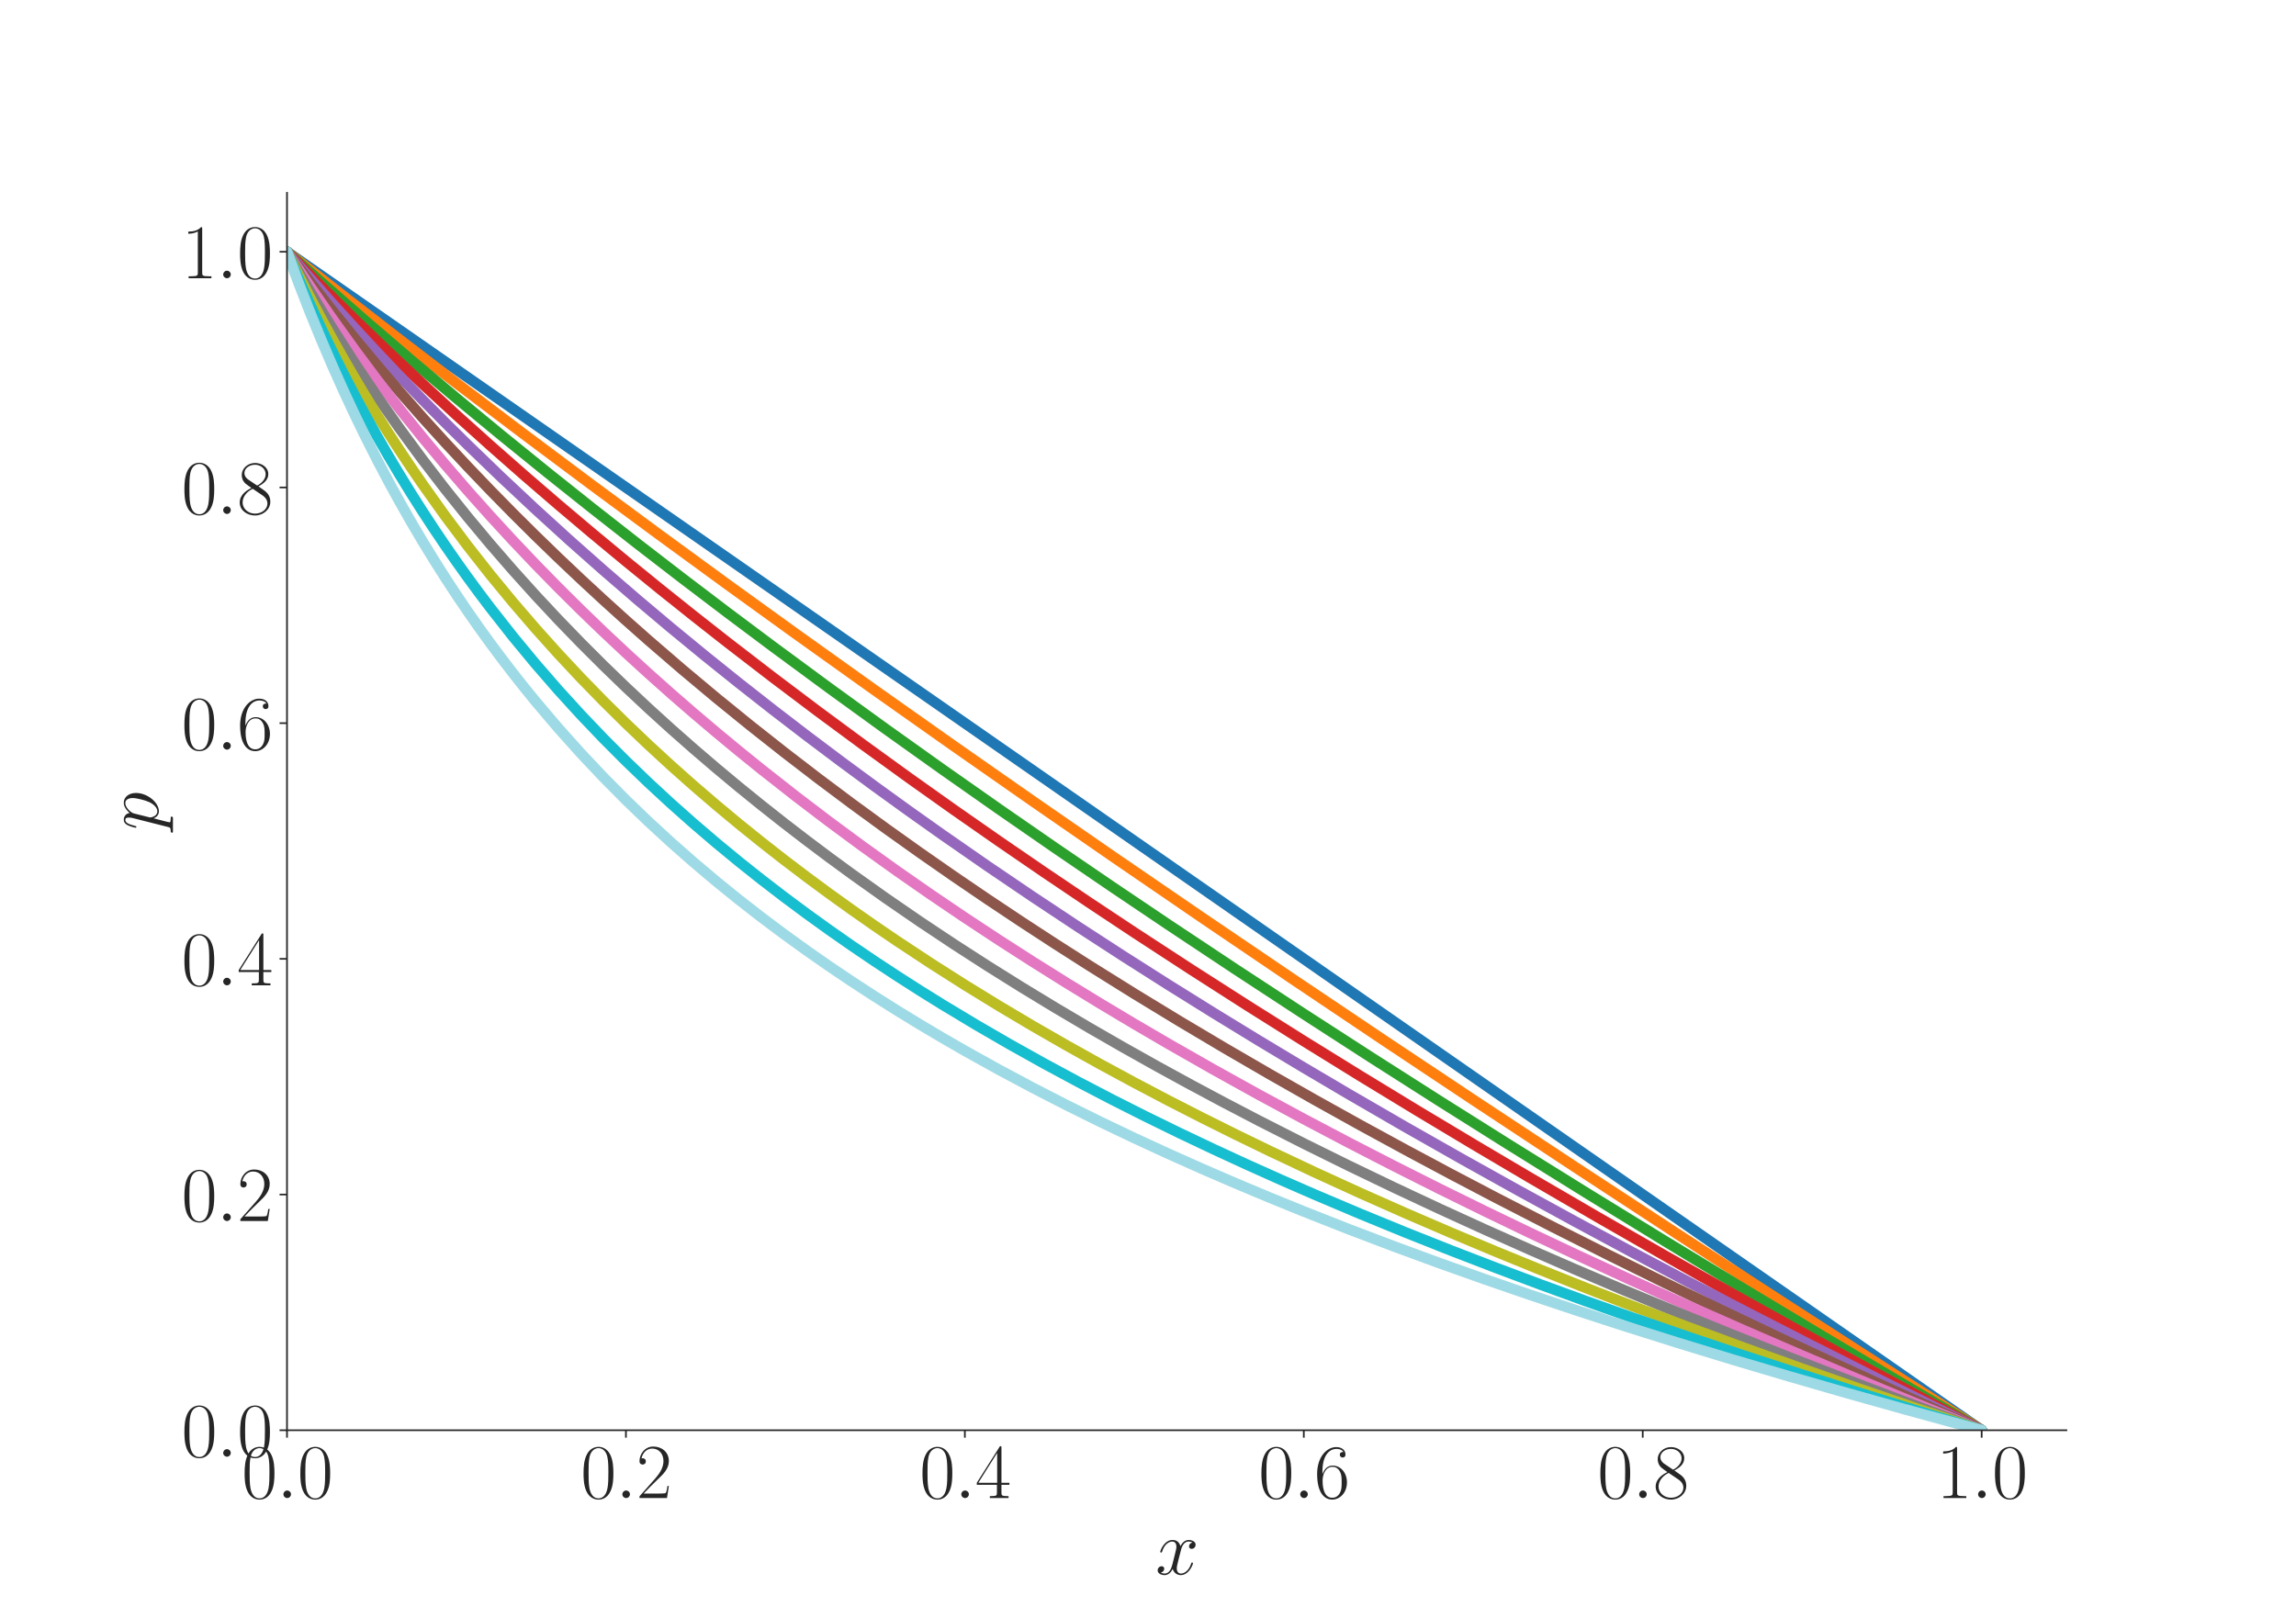 <?xml version="1.0" encoding="utf-8" standalone="no"?>
<!DOCTYPE svg PUBLIC "-//W3C//DTD SVG 1.1//EN"
  "http://www.w3.org/Graphics/SVG/1.1/DTD/svg11.dtd">
<svg xmlns:xlink="http://www.w3.org/1999/xlink" width="1080pt" height="756pt" viewBox="0 0 1080 756" xmlns="http://www.w3.org/2000/svg" version="1.1">
 <defs>
  <style type="text/css">*{stroke-linejoin: round; stroke-linecap: butt}</style>
 </defs>
 <g id="figure_1">
  <g id="patch_1">
   <path d="M 0 756 
L 1080 756 
L 1080 0 
L 0 0 
z
" style="fill: #ffffff"/>
  </g>
  <g id="axes_1">
   <g id="patch_2">
    <path d="M 135 672.84 
L 972 672.84 
L 972 90.72 
L 135 90.72 
z
" style="fill: #ffffff"/>
   </g>
   <g id="matplotlib.axis_1">
    <g id="xtick_1">
     <g id="line2d_1">
      <defs>
       <path id="mdcc43894c0" d="M 0 0 
L 0 3.5 
" style="stroke: #262626; stroke-width: 0.8"/>
      </defs>
      <g>
       <use xlink:href="#mdcc43894c0" x="135" y="672.84" style="fill: #262626; stroke: #262626; stroke-width: 0.8"/>
      </g>
     </g>
     <g id="text_1">
      <!-- $\mathdefault{0.0}$ -->
      <g style="fill: #262626" transform="translate(113.674 704.747) scale(0.36 -0.36)">
       <defs>
        <path id="CMR17-30" d="M 2688 2025 
C 2688 2416 2682 3080 2413 3591 
C 2176 4039 1798 4198 1466 4198 
C 1158 4198 768 4058 525 3597 
C 269 3118 243 2524 243 2025 
C 243 1661 250 1106 448 619 
C 723 -39 1216 -128 1466 -128 
C 1760 -128 2208 -7 2470 600 
C 2662 1042 2688 1559 2688 2025 
z
M 1466 -26 
C 1056 -26 813 325 723 812 
C 653 1188 653 1738 653 2096 
C 653 2588 653 2997 736 3387 
C 858 3929 1216 4096 1466 4096 
C 1728 4096 2067 3923 2189 3400 
C 2272 3036 2278 2607 2278 2096 
C 2278 1680 2278 1169 2202 792 
C 2067 95 1690 -26 1466 -26 
z
" transform="scale(0.016)"/>
        <path id="CMMI12-3a" d="M 1178 307 
C 1178 492 1024 619 870 619 
C 685 619 557 466 557 313 
C 557 128 710 0 864 0 
C 1050 0 1178 153 1178 307 
z
" transform="scale(0.016)"/>
       </defs>
       <use xlink:href="#CMR17-30" transform="scale(0.996)"/>
       <use xlink:href="#CMMI12-3a" transform="translate(45.69 0) scale(0.996)"/>
       <use xlink:href="#CMR17-30" transform="translate(72.788 0) scale(0.996)"/>
      </g>
     </g>
    </g>
    <g id="xtick_2">
     <g id="line2d_2">
      <g>
       <use xlink:href="#mdcc43894c0" x="294.429" y="672.84" style="fill: #262626; stroke: #262626; stroke-width: 0.8"/>
      </g>
     </g>
     <g id="text_2">
      <!-- $\mathdefault{0.2}$ -->
      <g style="fill: #262626" transform="translate(273.103 704.747) scale(0.36 -0.36)">
       <defs>
        <path id="CMR17-32" d="M 2669 989 
L 2554 989 
C 2490 536 2438 459 2413 420 
C 2381 369 1920 369 1830 369 
L 602 369 
C 832 619 1280 1072 1824 1597 
C 2214 1967 2669 2402 2669 3035 
C 2669 3790 2067 4224 1395 4224 
C 691 4224 262 3604 262 3030 
C 262 2780 448 2748 525 2748 
C 589 2748 781 2787 781 3010 
C 781 3207 614 3264 525 3264 
C 486 3264 448 3258 422 3245 
C 544 3790 915 4058 1306 4058 
C 1862 4058 2227 3617 2227 3035 
C 2227 2479 1901 2000 1536 1584 
L 262 146 
L 262 0 
L 2515 0 
L 2669 989 
z
" transform="scale(0.016)"/>
       </defs>
       <use xlink:href="#CMR17-30" transform="scale(0.996)"/>
       <use xlink:href="#CMMI12-3a" transform="translate(45.69 0) scale(0.996)"/>
       <use xlink:href="#CMR17-32" transform="translate(72.788 0) scale(0.996)"/>
      </g>
     </g>
    </g>
    <g id="xtick_3">
     <g id="line2d_3">
      <g>
       <use xlink:href="#mdcc43894c0" x="453.857" y="672.84" style="fill: #262626; stroke: #262626; stroke-width: 0.8"/>
      </g>
     </g>
     <g id="text_3">
      <!-- $\mathdefault{0.4}$ -->
      <g style="fill: #262626" transform="translate(432.531 704.747) scale(0.36 -0.36)">
       <defs>
        <path id="CMR17-34" d="M 2150 4122 
C 2150 4256 2144 4256 2029 4256 
L 128 1254 
L 128 1088 
L 1779 1088 
L 1779 457 
C 1779 224 1766 160 1318 160 
L 1197 160 
L 1197 0 
C 1402 0 1747 0 1965 0 
C 2182 0 2528 0 2733 0 
L 2733 160 
L 2611 160 
C 2163 160 2150 224 2150 457 
L 2150 1088 
L 2803 1088 
L 2803 1254 
L 2150 1254 
L 2150 4122 
z
M 1798 3703 
L 1798 1254 
L 256 1254 
L 1798 3703 
z
" transform="scale(0.016)"/>
       </defs>
       <use xlink:href="#CMR17-30" transform="scale(0.996)"/>
       <use xlink:href="#CMMI12-3a" transform="translate(45.69 0) scale(0.996)"/>
       <use xlink:href="#CMR17-34" transform="translate(72.788 0) scale(0.996)"/>
      </g>
     </g>
    </g>
    <g id="xtick_4">
     <g id="line2d_4">
      <g>
       <use xlink:href="#mdcc43894c0" x="613.286" y="672.84" style="fill: #262626; stroke: #262626; stroke-width: 0.8"/>
      </g>
     </g>
     <g id="text_4">
      <!-- $\mathdefault{0.6}$ -->
      <g style="fill: #262626" transform="translate(591.96 704.747) scale(0.36 -0.36)">
       <defs>
        <path id="CMR17-36" d="M 678 2176 
C 678 3690 1395 4032 1811 4032 
C 1946 4032 2272 4009 2400 3776 
C 2298 3776 2106 3776 2106 3553 
C 2106 3381 2246 3323 2336 3323 
C 2394 3323 2566 3348 2566 3560 
C 2566 3954 2246 4179 1805 4179 
C 1043 4179 243 3390 243 1984 
C 243 253 966 -128 1478 -128 
C 2099 -128 2688 427 2688 1283 
C 2688 2081 2170 2662 1517 2662 
C 1126 2662 838 2407 678 1960 
L 678 2176 
z
M 1478 25 
C 691 25 691 1200 691 1436 
C 691 1896 909 2560 1504 2560 
C 1613 2560 1926 2560 2138 2120 
C 2253 1870 2253 1609 2253 1289 
C 2253 944 2253 690 2118 434 
C 1978 171 1773 25 1478 25 
z
" transform="scale(0.016)"/>
       </defs>
       <use xlink:href="#CMR17-30" transform="scale(0.996)"/>
       <use xlink:href="#CMMI12-3a" transform="translate(45.69 0) scale(0.996)"/>
       <use xlink:href="#CMR17-36" transform="translate(72.788 0) scale(0.996)"/>
      </g>
     </g>
    </g>
    <g id="xtick_5">
     <g id="line2d_5">
      <g>
       <use xlink:href="#mdcc43894c0" x="772.714" y="672.84" style="fill: #262626; stroke: #262626; stroke-width: 0.8"/>
      </g>
     </g>
     <g id="text_5">
      <!-- $\mathdefault{0.8}$ -->
      <g style="fill: #262626" transform="translate(751.388 704.747) scale(0.36 -0.36)">
       <defs>
        <path id="CMR17-38" d="M 1741 2264 
C 2144 2467 2554 2773 2554 3263 
C 2554 3841 1990 4179 1472 4179 
C 890 4179 378 3759 378 3180 
C 378 3021 416 2747 666 2505 
C 730 2442 998 2251 1171 2130 
C 883 1983 211 1634 211 934 
C 211 279 838 -128 1459 -128 
C 2144 -128 2720 362 2720 1010 
C 2720 1590 2330 1857 2074 2029 
L 1741 2264 
z
M 902 2822 
C 851 2854 595 3051 595 3351 
C 595 3739 998 4032 1459 4032 
C 1965 4032 2336 3676 2336 3262 
C 2336 2669 1670 2331 1638 2331 
C 1632 2331 1626 2331 1574 2370 
L 902 2822 
z
M 2080 1519 
C 2176 1449 2483 1240 2483 851 
C 2483 381 2010 25 1472 25 
C 890 25 448 438 448 940 
C 448 1443 838 1862 1280 2060 
L 2080 1519 
z
" transform="scale(0.016)"/>
       </defs>
       <use xlink:href="#CMR17-30" transform="scale(0.996)"/>
       <use xlink:href="#CMMI12-3a" transform="translate(45.69 0) scale(0.996)"/>
       <use xlink:href="#CMR17-38" transform="translate(72.788 0) scale(0.996)"/>
      </g>
     </g>
    </g>
    <g id="xtick_6">
     <g id="line2d_6">
      <g>
       <use xlink:href="#mdcc43894c0" x="932.143" y="672.84" style="fill: #262626; stroke: #262626; stroke-width: 0.8"/>
      </g>
     </g>
     <g id="text_6">
      <!-- $\mathdefault{1.0}$ -->
      <g style="fill: #262626" transform="translate(910.817 704.747) scale(0.36 -0.36)">
       <defs>
        <path id="CMR17-31" d="M 1702 4058 
C 1702 4192 1696 4192 1606 4192 
C 1357 3916 979 3827 621 3827 
C 602 3827 570 3827 563 3808 
C 557 3795 557 3782 557 3648 
C 755 3648 1088 3686 1344 3839 
L 1344 461 
C 1344 236 1331 160 781 160 
L 589 160 
L 589 0 
C 896 0 1216 0 1523 0 
C 1830 0 2150 0 2458 0 
L 2458 160 
L 2266 160 
C 1715 160 1702 230 1702 458 
L 1702 4058 
z
" transform="scale(0.016)"/>
       </defs>
       <use xlink:href="#CMR17-31" transform="scale(0.996)"/>
       <use xlink:href="#CMMI12-3a" transform="translate(45.69 0) scale(0.996)"/>
       <use xlink:href="#CMR17-30" transform="translate(72.788 0) scale(0.996)"/>
      </g>
     </g>
    </g>
    <g id="text_7">
     <!-- $x$ -->
     <g style="fill: #262626" transform="translate(543.522 740.629) scale(0.36 -0.36)">
      <defs>
       <path id="CMMI12-78" d="M 3034 2606 
C 2829 2567 2752 2414 2752 2293 
C 2752 2139 2874 2088 2963 2088 
C 3155 2088 3290 2254 3290 2427 
C 3290 2695 2982 2816 2714 2816 
C 2323 2816 2106 2433 2048 2312 
C 1901 2816 1504 2816 1389 2816 
C 736 2816 390 1980 390 1839 
C 390 1814 416 1782 461 1782 
C 512 1782 525 1820 538 1846 
C 755 2555 1184 2689 1370 2689 
C 1658 2689 1715 2420 1715 2267 
C 1715 2127 1677 1980 1600 1673 
L 1382 798 
C 1286 415 1101 64 762 64 
C 730 64 570 64 435 147 
C 666 192 717 383 717 460 
C 717 588 621 664 499 664 
C 346 664 179 530 179 326 
C 179 57 480 -64 755 -64 
C 1062 -64 1280 179 1414 441 
C 1517 64 1837 -64 2074 -64 
C 2726 -64 3072 773 3072 913 
C 3072 945 3046 971 3008 971 
C 2950 971 2944 939 2925 888 
C 2752 326 2381 64 2093 64 
C 1869 64 1747 230 1747 492 
C 1747 632 1773 734 1875 1156 
L 2099 2024 
C 2195 2408 2413 2689 2707 2689 
C 2720 2689 2899 2689 3034 2606 
z
" transform="scale(0.016)"/>
      </defs>
      <use xlink:href="#CMMI12-78" transform="scale(0.996)"/>
     </g>
    </g>
   </g>
   <g id="matplotlib.axis_2">
    <g id="ytick_1">
     <g id="line2d_7">
      <defs>
       <path id="md602edb2d4" d="M 0 0 
L -3.5 0 
" style="stroke: #262626; stroke-width: 0.8"/>
      </defs>
      <g>
       <use xlink:href="#md602edb2d4" x="135" y="672.84" style="fill: #262626; stroke: #262626; stroke-width: 0.8"/>
      </g>
     </g>
     <g id="text_8">
      <!-- $\mathdefault{0.0}$ -->
      <g style="fill: #262626" transform="translate(85.348 685.293) scale(0.36 -0.36)">
       <use xlink:href="#CMR17-30" transform="scale(0.996)"/>
       <use xlink:href="#CMMI12-3a" transform="translate(45.69 0) scale(0.996)"/>
       <use xlink:href="#CMR17-30" transform="translate(72.788 0) scale(0.996)"/>
      </g>
     </g>
    </g>
    <g id="ytick_2">
     <g id="line2d_8">
      <g>
       <use xlink:href="#md602edb2d4" x="135" y="561.96" style="fill: #262626; stroke: #262626; stroke-width: 0.8"/>
      </g>
     </g>
     <g id="text_9">
      <!-- $\mathdefault{0.2}$ -->
      <g style="fill: #262626" transform="translate(85.348 574.413) scale(0.36 -0.36)">
       <use xlink:href="#CMR17-30" transform="scale(0.996)"/>
       <use xlink:href="#CMMI12-3a" transform="translate(45.69 0) scale(0.996)"/>
       <use xlink:href="#CMR17-32" transform="translate(72.788 0) scale(0.996)"/>
      </g>
     </g>
    </g>
    <g id="ytick_3">
     <g id="line2d_9">
      <g>
       <use xlink:href="#md602edb2d4" x="135" y="451.08" style="fill: #262626; stroke: #262626; stroke-width: 0.8"/>
      </g>
     </g>
     <g id="text_10">
      <!-- $\mathdefault{0.4}$ -->
      <g style="fill: #262626" transform="translate(85.348 463.533) scale(0.36 -0.36)">
       <use xlink:href="#CMR17-30" transform="scale(0.996)"/>
       <use xlink:href="#CMMI12-3a" transform="translate(45.69 0) scale(0.996)"/>
       <use xlink:href="#CMR17-34" transform="translate(72.788 0) scale(0.996)"/>
      </g>
     </g>
    </g>
    <g id="ytick_4">
     <g id="line2d_10">
      <g>
       <use xlink:href="#md602edb2d4" x="135" y="340.2" style="fill: #262626; stroke: #262626; stroke-width: 0.8"/>
      </g>
     </g>
     <g id="text_11">
      <!-- $\mathdefault{0.6}$ -->
      <g style="fill: #262626" transform="translate(85.348 352.653) scale(0.36 -0.36)">
       <use xlink:href="#CMR17-30" transform="scale(0.996)"/>
       <use xlink:href="#CMMI12-3a" transform="translate(45.69 0) scale(0.996)"/>
       <use xlink:href="#CMR17-36" transform="translate(72.788 0) scale(0.996)"/>
      </g>
     </g>
    </g>
    <g id="ytick_5">
     <g id="line2d_11">
      <g>
       <use xlink:href="#md602edb2d4" x="135" y="229.32" style="fill: #262626; stroke: #262626; stroke-width: 0.8"/>
      </g>
     </g>
     <g id="text_12">
      <!-- $\mathdefault{0.8}$ -->
      <g style="fill: #262626" transform="translate(85.348 241.773) scale(0.36 -0.36)">
       <use xlink:href="#CMR17-30" transform="scale(0.996)"/>
       <use xlink:href="#CMMI12-3a" transform="translate(45.69 0) scale(0.996)"/>
       <use xlink:href="#CMR17-38" transform="translate(72.788 0) scale(0.996)"/>
      </g>
     </g>
    </g>
    <g id="ytick_6">
     <g id="line2d_12">
      <g>
       <use xlink:href="#md602edb2d4" x="135" y="118.44" style="fill: #262626; stroke: #262626; stroke-width: 0.8"/>
      </g>
     </g>
     <g id="text_13">
      <!-- $\mathdefault{1.0}$ -->
      <g style="fill: #262626" transform="translate(85.348 130.893) scale(0.36 -0.36)">
       <use xlink:href="#CMR17-31" transform="scale(0.996)"/>
       <use xlink:href="#CMMI12-3a" transform="translate(45.69 0) scale(0.996)"/>
       <use xlink:href="#CMR17-30" transform="translate(72.788 0) scale(0.996)"/>
      </g>
     </g>
    </g>
    <g id="text_14">
     <!-- $p$ -->
     <g style="fill: #262626" transform="translate(74.372 390.593) rotate(-90) scale(0.36 -0.36)">
      <defs>
       <path id="CMMI12-70" d="M 275 -789 
C 230 -980 205 -1031 -58 -1031 
C -134 -1031 -198 -1031 -198 -1152 
C -198 -1165 -192 -1216 -122 -1216 
C -38 -1216 51 -1216 134 -1216 
L 410 -1216 
C 544 -1216 870 -1216 1005 -1216 
C 1043 -1216 1120 -1216 1120 -1101 
C 1120 -1031 1075 -1031 966 -1031 
C 672 -1031 653 -987 653 -937 
C 653 -861 941 219 979 364 
C 1050 185 1222 -64 1555 -64 
C 2278 -64 3059 875 3059 1814 
C 3059 2401 2726 2816 2246 2816 
C 1837 2816 1491 2420 1421 2331 
C 1370 2650 1120 2816 864 2816 
C 678 2816 531 2727 410 2484 
C 294 2254 205 1865 205 1839 
C 205 1814 230 1782 275 1782 
C 326 1782 333 1788 371 1935 
C 467 2312 589 2689 845 2689 
C 992 2689 1043 2587 1043 2397 
C 1043 2245 1024 2181 998 2067 
L 275 -789 
z
M 1382 1993 
C 1427 2171 1606 2357 1709 2446 
C 1779 2510 1990 2689 2234 2689 
C 2515 2689 2643 2408 2643 2076 
C 2643 1769 2464 1047 2304 715 
C 2144 370 1850 64 1555 64 
C 1120 64 1050 613 1050 639 
C 1050 658 1062 709 1069 741 
L 1382 1993 
z
" transform="scale(0.016)"/>
      </defs>
      <use xlink:href="#CMMI12-70" transform="scale(0.996)"/>
     </g>
    </g>
   </g>
   <g id="line2d_13">
    <path d="M 135 118.44 
L 932.143 672.84 
L 932.143 672.84 
" clip-path="url(#p6615142d84)" style="fill: none; stroke: #1f77b4; stroke-width: 5; stroke-linecap: round"/>
   </g>
   <g id="line2d_14">
    <path d="M 135 118.44 
L 161.571 139.294 
L 188.143 159.893 
L 214.714 180.252 
L 246.6 204.384 
L 278.486 228.21 
L 310.371 251.75 
L 342.257 275.023 
L 374.143 298.045 
L 411.343 324.608 
L 448.543 350.873 
L 485.743 376.862 
L 522.943 402.594 
L 565.457 431.709 
L 607.971 460.535 
L 650.486 489.094 
L 693 517.405 
L 740.829 548.983 
L 788.657 580.295 
L 841.8 614.8 
L 894.943 649.03 
L 932.143 672.84 
L 932.143 672.84 
" clip-path="url(#p6615142d84)" style="fill: none; stroke: #ff7f0e; stroke-width: 5; stroke-linecap: round"/>
   </g>
   <g id="line2d_15">
    <path d="M 135 118.44 
L 150.943 132.649 
L 172.2 151.248 
L 193.457 169.472 
L 214.714 187.343 
L 235.971 204.883 
L 257.229 222.111 
L 278.486 239.045 
L 299.743 255.7 
L 321 272.093 
L 342.257 288.237 
L 363.514 304.145 
L 390.086 323.719 
L 416.657 342.965 
L 443.229 361.906 
L 469.8 380.56 
L 496.371 398.943 
L 522.943 417.073 
L 549.514 434.965 
L 581.4 456.138 
L 613.286 477.009 
L 645.171 497.599 
L 677.057 517.925 
L 708.943 538.004 
L 746.143 561.139 
L 783.343 583.983 
L 820.543 606.557 
L 857.743 628.88 
L 894.943 650.969 
L 932.143 672.84 
L 932.143 672.84 
" clip-path="url(#p6615142d84)" style="fill: none; stroke: #2ca02c; stroke-width: 5; stroke-linecap: round"/>
   </g>
   <g id="line2d_16">
    <path d="M 135 118.44 
L 150.943 134.568 
L 166.886 150.29 
L 182.829 165.633 
L 198.771 180.616 
L 214.714 195.262 
L 230.657 209.59 
L 246.6 223.615 
L 262.543 237.356 
L 278.486 250.826 
L 294.429 264.04 
L 310.371 277.012 
L 326.314 289.752 
L 342.257 302.273 
L 363.514 318.645 
L 384.771 334.668 
L 406.029 350.365 
L 427.286 365.755 
L 448.543 380.857 
L 469.8 395.686 
L 491.057 410.259 
L 512.314 424.59 
L 533.571 438.692 
L 560.143 456.017 
L 586.714 473.026 
L 613.286 489.74 
L 639.857 506.177 
L 666.429 522.354 
L 693 538.288 
L 719.571 553.994 
L 751.457 572.557 
L 783.343 590.832 
L 815.229 608.839 
L 847.114 626.594 
L 879 644.116 
L 916.2 664.283 
L 932.143 672.84 
L 932.143 672.84 
" clip-path="url(#p6615142d84)" style="fill: none; stroke: #d62728; stroke-width: 5; stroke-linecap: round"/>
   </g>
   <g id="line2d_17">
    <path d="M 135 118.44 
L 145.629 130.742 
L 156.257 142.746 
L 166.886 154.469 
L 177.514 165.923 
L 188.143 177.124 
L 198.771 188.081 
L 209.4 198.808 
L 220.029 209.314 
L 235.971 224.683 
L 251.914 239.61 
L 267.857 254.124 
L 283.8 268.251 
L 299.743 282.015 
L 315.686 295.438 
L 331.629 308.54 
L 347.571 321.34 
L 363.514 333.855 
L 379.457 346.101 
L 395.4 358.091 
L 411.343 369.841 
L 427.286 381.363 
L 443.229 392.668 
L 464.486 407.423 
L 485.743 421.836 
L 507 435.93 
L 528.257 449.725 
L 549.514 463.238 
L 570.771 476.487 
L 592.029 489.487 
L 613.286 502.253 
L 634.543 514.798 
L 661.114 530.188 
L 687.686 545.275 
L 714.257 560.078 
L 740.829 574.616 
L 767.4 588.906 
L 793.971 602.965 
L 820.543 616.805 
L 852.429 633.145 
L 884.314 649.212 
L 916.2 665.024 
L 932.143 672.84 
L 932.143 672.84 
" clip-path="url(#p6615142d84)" style="fill: none; stroke: #9467bd; stroke-width: 5; stroke-linecap: round"/>
   </g>
   <g id="line2d_18">
    <path d="M 135 118.44 
L 145.629 132.484 
L 156.257 146.075 
L 166.886 159.242 
L 177.514 172.012 
L 188.143 184.407 
L 198.771 196.449 
L 209.4 208.16 
L 220.029 219.556 
L 230.657 230.655 
L 241.286 241.474 
L 251.914 252.027 
L 262.543 262.327 
L 273.171 272.388 
L 283.8 282.221 
L 294.429 291.837 
L 305.057 301.247 
L 321 314.996 
L 336.943 328.333 
L 352.886 341.285 
L 368.829 353.877 
L 384.771 366.132 
L 400.714 378.07 
L 416.657 389.712 
L 432.6 401.074 
L 448.543 412.172 
L 464.486 423.023 
L 480.429 433.638 
L 496.371 444.033 
L 512.314 454.217 
L 533.571 467.488 
L 554.829 480.431 
L 576.086 493.065 
L 597.343 505.412 
L 618.6 517.49 
L 639.857 529.316 
L 661.114 540.904 
L 682.371 552.27 
L 703.629 563.426 
L 730.2 577.094 
L 756.771 590.475 
L 783.343 603.588 
L 809.914 616.451 
L 836.486 629.082 
L 863.057 641.494 
L 894.943 656.12 
L 926.829 670.473 
L 932.143 672.84 
L 932.143 672.84 
" clip-path="url(#p6615142d84)" style="fill: none; stroke: #8c564b; stroke-width: 5; stroke-linecap: round"/>
   </g>
   <g id="line2d_19">
    <path d="M 135 118.44 
L 145.629 134.504 
L 156.257 149.905 
L 166.886 164.693 
L 177.514 178.913 
L 188.143 192.605 
L 198.771 205.805 
L 209.4 218.548 
L 220.029 230.864 
L 230.657 242.779 
L 241.286 254.318 
L 251.914 265.506 
L 262.543 276.363 
L 273.171 286.908 
L 283.8 297.159 
L 294.429 307.133 
L 305.057 316.845 
L 315.686 326.309 
L 326.314 335.538 
L 336.943 344.545 
L 347.571 353.34 
L 358.2 361.934 
L 374.143 374.47 
L 390.086 386.607 
L 406.029 398.372 
L 421.971 409.79 
L 437.914 420.884 
L 453.857 431.674 
L 469.8 442.181 
L 485.743 452.421 
L 501.686 462.41 
L 517.629 472.163 
L 533.571 481.693 
L 549.514 491.013 
L 570.771 503.134 
L 592.029 514.927 
L 613.286 526.415 
L 634.543 537.618 
L 655.8 548.557 
L 677.057 559.248 
L 698.314 569.706 
L 719.571 579.946 
L 740.829 589.982 
L 767.4 602.258 
L 793.971 614.255 
L 820.543 625.992 
L 847.114 637.489 
L 873.686 648.761 
L 900.257 659.823 
L 932.143 672.84 
L 932.143 672.84 
" clip-path="url(#p6615142d84)" style="fill: none; stroke: #e377c2; stroke-width: 5; stroke-linecap: round"/>
   </g>
   <g id="line2d_20">
    <path d="M 135 118.44 
L 140.314 127.769 
L 145.629 136.849 
L 150.943 145.693 
L 156.257 154.311 
L 166.886 170.909 
L 177.514 186.719 
L 188.143 201.807 
L 198.771 216.231 
L 209.4 230.045 
L 220.029 243.295 
L 230.657 256.022 
L 241.286 268.266 
L 251.914 280.059 
L 262.543 291.433 
L 273.171 302.417 
L 283.8 313.035 
L 294.429 323.31 
L 305.057 333.265 
L 315.686 342.919 
L 326.314 352.29 
L 336.943 361.394 
L 347.571 370.246 
L 358.2 378.86 
L 368.829 387.25 
L 379.457 395.427 
L 390.086 403.403 
L 400.714 411.188 
L 416.657 422.528 
L 432.6 433.489 
L 448.543 444.099 
L 464.486 454.382 
L 480.429 464.36 
L 496.371 474.053 
L 512.314 483.479 
L 528.257 492.656 
L 544.2 501.598 
L 560.143 510.32 
L 576.086 518.835 
L 592.029 527.154 
L 613.286 537.961 
L 634.543 548.465 
L 655.8 558.686 
L 677.057 568.645 
L 698.314 578.358 
L 719.571 587.843 
L 740.829 597.114 
L 762.086 606.185 
L 788.657 617.26 
L 815.229 628.064 
L 841.8 638.616 
L 868.371 648.934 
L 894.943 659.035 
L 926.829 670.891 
L 932.143 672.84 
L 932.143 672.84 
" clip-path="url(#p6615142d84)" style="fill: none; stroke: #7f7f7f; stroke-width: 5; stroke-linecap: round"/>
   </g>
   <g id="line2d_21">
    <path d="M 135 118.44 
L 140.314 129.184 
L 145.629 139.575 
L 150.943 149.633 
L 156.257 159.377 
L 161.571 168.824 
L 166.886 177.988 
L 172.2 186.885 
L 177.514 195.529 
L 182.829 203.931 
L 188.143 212.104 
L 193.457 220.058 
L 198.771 227.804 
L 209.4 242.71 
L 220.029 256.892 
L 230.657 270.41 
L 241.286 283.322 
L 251.914 295.674 
L 262.543 307.511 
L 273.171 318.871 
L 283.8 329.791 
L 294.429 340.301 
L 305.057 350.429 
L 315.686 360.203 
L 326.314 369.645 
L 336.943 378.777 
L 347.571 387.619 
L 358.2 396.188 
L 368.829 404.5 
L 379.457 412.572 
L 390.086 420.417 
L 400.714 428.047 
L 411.343 435.475 
L 421.971 442.712 
L 437.914 453.229 
L 453.857 463.37 
L 469.8 473.162 
L 485.743 482.631 
L 501.686 491.8 
L 517.629 500.688 
L 533.571 509.316 
L 549.514 517.7 
L 565.457 525.855 
L 581.4 533.797 
L 597.343 541.537 
L 618.6 551.566 
L 639.857 561.285 
L 661.114 570.717 
L 682.371 579.883 
L 703.629 588.802 
L 724.886 597.492 
L 746.143 605.967 
L 767.4 614.242 
L 793.971 624.325 
L 820.543 634.138 
L 847.114 643.702 
L 873.686 653.036 
L 900.257 662.156 
L 932.143 672.84 
L 932.143 672.84 
" clip-path="url(#p6615142d84)" style="fill: none; stroke: #bcbd22; stroke-width: 5; stroke-linecap: round"/>
   </g>
   <g id="line2d_22">
    <path d="M 135 118.44 
L 140.314 130.839 
L 145.629 142.744 
L 150.943 154.187 
L 156.257 165.199 
L 161.571 175.807 
L 166.886 186.035 
L 172.2 195.906 
L 177.514 205.442 
L 182.829 214.661 
L 188.143 223.581 
L 193.457 232.22 
L 198.771 240.592 
L 204.086 248.711 
L 209.4 256.591 
L 214.714 264.244 
L 220.029 271.68 
L 225.343 278.912 
L 230.657 285.948 
L 241.286 299.471 
L 251.914 312.317 
L 262.543 324.545 
L 273.171 336.207 
L 283.8 347.349 
L 294.429 358.014 
L 305.057 368.238 
L 315.686 378.054 
L 326.314 387.492 
L 336.943 396.579 
L 347.571 405.339 
L 358.2 413.795 
L 368.829 421.966 
L 379.457 429.871 
L 390.086 437.526 
L 400.714 444.947 
L 411.343 452.148 
L 421.971 459.141 
L 432.6 465.94 
L 443.229 472.554 
L 459.171 482.151 
L 475.114 491.387 
L 491.057 500.29 
L 507 508.884 
L 522.943 517.193 
L 538.886 525.236 
L 554.829 533.033 
L 570.771 540.598 
L 586.714 547.949 
L 602.657 555.098 
L 618.6 562.058 
L 639.857 571.065 
L 661.114 579.782 
L 682.371 588.23 
L 703.629 596.431 
L 724.886 604.401 
L 746.143 612.159 
L 767.4 619.717 
L 793.971 628.906 
L 820.543 637.829 
L 847.114 646.507 
L 873.686 654.959 
L 900.257 663.202 
L 932.143 672.84 
L 932.143 672.84 
" clip-path="url(#p6615142d84)" style="fill: none; stroke: #17becf; stroke-width: 5; stroke-linecap: round"/>
   </g>
   <g id="line2d_23">
    <path d="M 135 118.44 
L 140.314 132.814 
L 145.629 146.466 
L 150.943 159.481 
L 156.257 171.911 
L 161.571 183.799 
L 166.886 195.183 
L 172.2 206.099 
L 177.514 216.577 
L 182.829 226.648 
L 188.143 236.337 
L 193.457 245.668 
L 198.771 254.664 
L 204.086 263.345 
L 209.4 271.73 
L 214.714 279.834 
L 220.029 287.676 
L 225.343 295.268 
L 230.657 302.625 
L 235.971 309.758 
L 241.286 316.681 
L 246.6 323.403 
L 251.914 329.934 
L 262.543 342.463 
L 273.171 354.336 
L 283.8 365.611 
L 294.429 376.341 
L 305.057 386.573 
L 315.686 396.348 
L 326.314 405.702 
L 336.943 414.668 
L 347.571 423.275 
L 358.2 431.549 
L 368.829 439.514 
L 379.457 447.192 
L 390.086 454.602 
L 400.714 461.762 
L 411.343 468.688 
L 421.971 475.394 
L 432.6 481.895 
L 443.229 488.202 
L 453.857 494.327 
L 469.8 503.196 
L 485.743 511.711 
L 501.686 519.899 
L 517.629 527.787 
L 533.571 535.398 
L 549.514 542.751 
L 565.457 549.866 
L 581.4 556.758 
L 597.343 563.444 
L 613.286 569.937 
L 634.543 578.314 
L 655.8 586.398 
L 677.057 594.21 
L 698.314 601.774 
L 719.571 609.106 
L 740.829 616.226 
L 762.086 623.148 
L 788.657 631.543 
L 815.229 639.676 
L 841.8 647.567 
L 868.371 655.237 
L 894.943 662.702 
L 926.829 671.413 
L 932.143 672.84 
L 932.143 672.84 
" clip-path="url(#p6615142d84)" style="fill: none; stroke: #9edae5; stroke-width: 5; stroke-linecap: round"/>
   </g>
   <g id="patch_3">
    <path d="M 135 672.84 
L 135 90.72 
" style="fill: none; stroke: #262626; stroke-width: 0.8; stroke-linejoin: miter; stroke-linecap: square"/>
   </g>
   <g id="patch_4">
    <path d="M 135 672.84 
L 972 672.84 
" style="fill: none; stroke: #262626; stroke-width: 0.8; stroke-linejoin: miter; stroke-linecap: square"/>
   </g>
  </g>
 </g>
 <defs>
  <clipPath id="p6615142d84">
   <rect x="135" y="90.72" width="837" height="582.12"/>
  </clipPath>
 </defs>
</svg>
